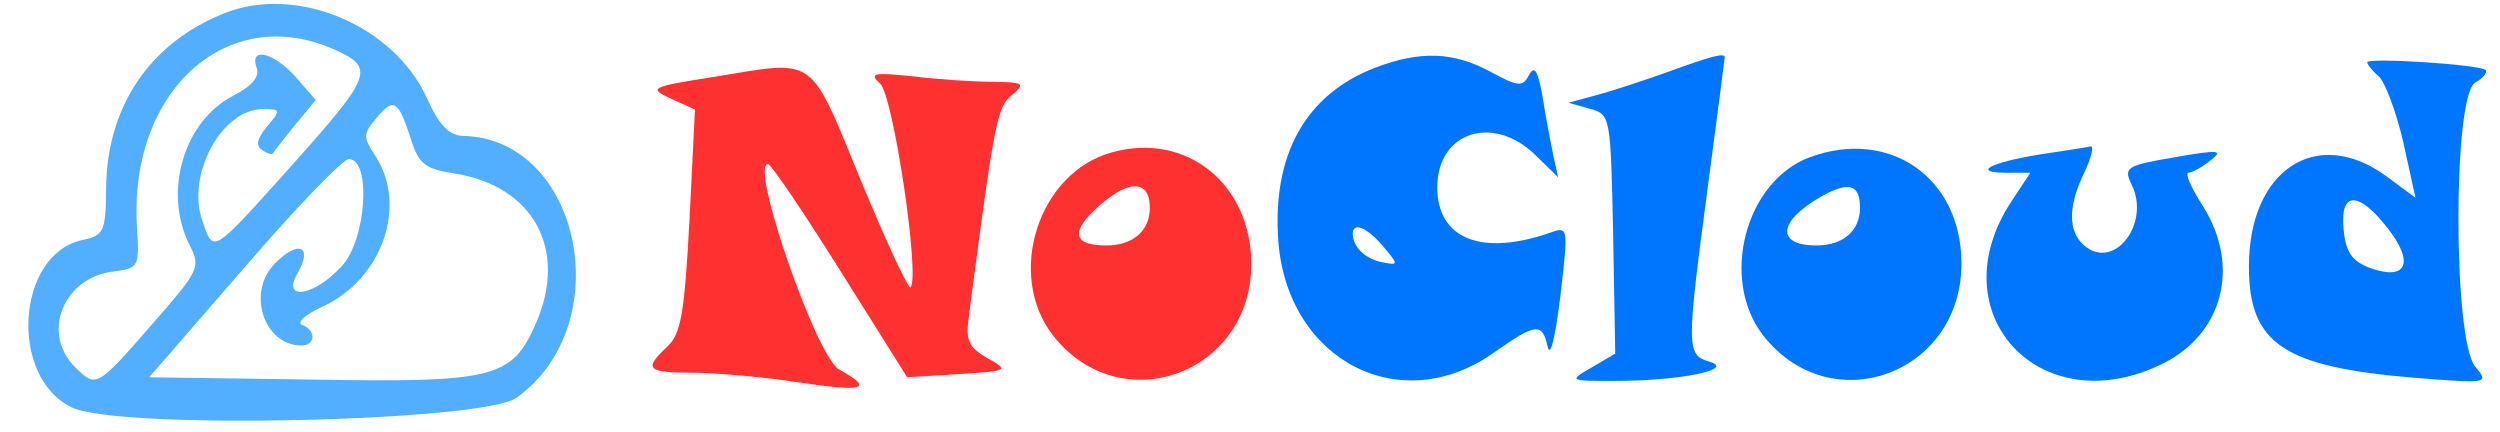 <svg width="550" height="95" style="background-color:transparent" enable-background="new 0 0 600 400" version="1.1" viewBox="0 0 550 95" xml:space="preserve" xmlns="http://www.w3.org/2000/svg">
    <g transform="translate(0,100) scale(0.093,-0.1)" fill="#52aeff" stroke="none">
        <path d="M531 971 c-176 -65 -278 -205 -280 -384 -1 -97 -5 -105 -56 -115 -156 -31 -175 -300 -26 -368 109 -50 973 -32 1053 21 242 161 152 570 -126 576 -34 1 -57 23 -87 85 -79 159 -308 248 -478 185z m260 -80 c96 -40 90 -56 -96 -250 -196 -203 -189 -199 -216 -128 -39 102 45 247 143 247 42 0 43 -2 10 -38 -24 -27 -28 -42 -12 -52 12 -8 24 -11 26 -7 2 4 26 32 52 62 l49 55 -47 50 c-52 55 -111 68 -93 21 8 -20 -11 -40 -54 -61 -119 -56 -168 -214 -104 -330 26 -48 22 -55 -86 -170 -135 -144 -135 -143 -184 -99 -83 75 -30 199 91 212 58 7 60 10 54 97 -20 300 214 496 467 391z m181 -197 c18 -54 34 -66 100 -75 190 -27 273 -168 195 -332 -56 -119 -99 -129 -530 -122 l-384 5 224 240 c122 132 234 240 248 240 54 0 42 -178 -17 -236 -65 -66 -143 -77 -104 -15 37 60 2 74 -54 21 -67 -63 -26 -180 63 -180 34 0 35 34 2 45 -14 5 7 23 47 40 142 60 203 222 126 332 -30 42 -29 48 3 84 41 45 51 39 81 -47z"/>
    </g>
    <g transform="translate(0,100) scale(0.093,-0.1)" fill="#ff3030" stroke="none">
        <path d="M1690 831 c-152 -22 -157 -25 -103 -48 l57 -24 -13 -244 c-12 -206 -20 -250 -53 -278 -57 -50 -48 -57 67 -57 58 -1 167 -10 243 -21 157 -22 181 -15 97 28 -54 28 -213 455 -168 452 7 0 84 -106 171 -235 l158 -234 122 7 c117 7 120 8 68 35 -45 24 -52 38 -44 93 61 433 67 460 102 486 32 25 28 28 -44 29 -44 0 -129 5 -190 12 -94 9 -105 7 -78 -16 31 -25 95 -426 72 -448 -5 -5 -58 101 -118 236 -123 278 -103 264 -346 227z"/>
        <path d="M2631 665 c-175 -44 -252 -269 -140 -403 159 -189 469 -85 469 157 0 176 -153 291 -329 246z m89 -122 c0 -51 -40 -83 -103 -83 -74 0 -85 26 -31 75 77 70 134 74 134 8z"/>
    </g>>
    <g transform="translate(0,100) scale(0.093,-0.1)" fill="#0076ff" stroke="none">
        <path d="M3253 851 c-165 -59 -244 -192 -229 -382 22 -263 290 -391 511 -244 98 64 113 66 126 13 6 -27 18 18 30 109 19 151 19 155 -21 142 -165 -54 -270 -15 -270 99 0 122 133 162 233 70 l53 -48 -12 50 c-6 28 -18 85 -25 128 -11 57 -19 69 -32 47 -15 -27 -25 -26 -91 7 -87 44 -166 47 -273 9z m19 -393 c37 -41 37 -42 -2 -35 -40 7 -69 33 -70 62 0 28 34 15 72 -27z"/>
        <path d="M3940 840 c-60 -20 -137 -43 -170 -51 l-60 -15 50 -13 c50 -13 50 -14 56 -276 l5 -263 -55 -30 c-56 -30 -55 -30 54 -30 153 0 286 25 225 42 -56 15 -56 27 -5 385 22 154 40 282 40 285 0 10 -28 4 -140 -34z"/>
        <path d="M5600 863 c0 -5 12 -19 27 -31 15 -12 41 -77 58 -144 l29 -123 -70 48 c-164 111 -324 13 -324 -199 0 -170 81 -221 390 -245 177 -13 179 -13 145 25 -52 58 -53 594 0 624 19 10 30 23 25 28 -13 12 -280 28 -280 17z m49 -366 c64 -76 43 -116 -44 -86 -42 15 -56 35 -61 84 -9 85 35 86 105 2z"/>
        <path d="M4281 654 c-153 -53 -213 -269 -110 -392 160 -190 469 -85 469 158 0 189 -170 299 -359 234z m119 -111 c0 -51 -40 -83 -103 -83 -97 0 -91 54 12 108 65 34 91 26 91 -25z"/>
        <path d="M4824 660 c-118 -18 -161 -40 -76 -40 l55 0 -44 -62 c-176 -246 66 -490 355 -359 145 66 187 215 97 348 -28 40 -43 73 -34 73 8 0 32 12 52 27 32 23 20 24 -85 7 -113 -18 -121 -22 -102 -59 47 -87 -42 -193 -113 -134 -37 31 -37 86 2 160 16 32 23 58 15 57 -9 -2 -64 -10 -122 -18z"/>
    </g>
</svg>
